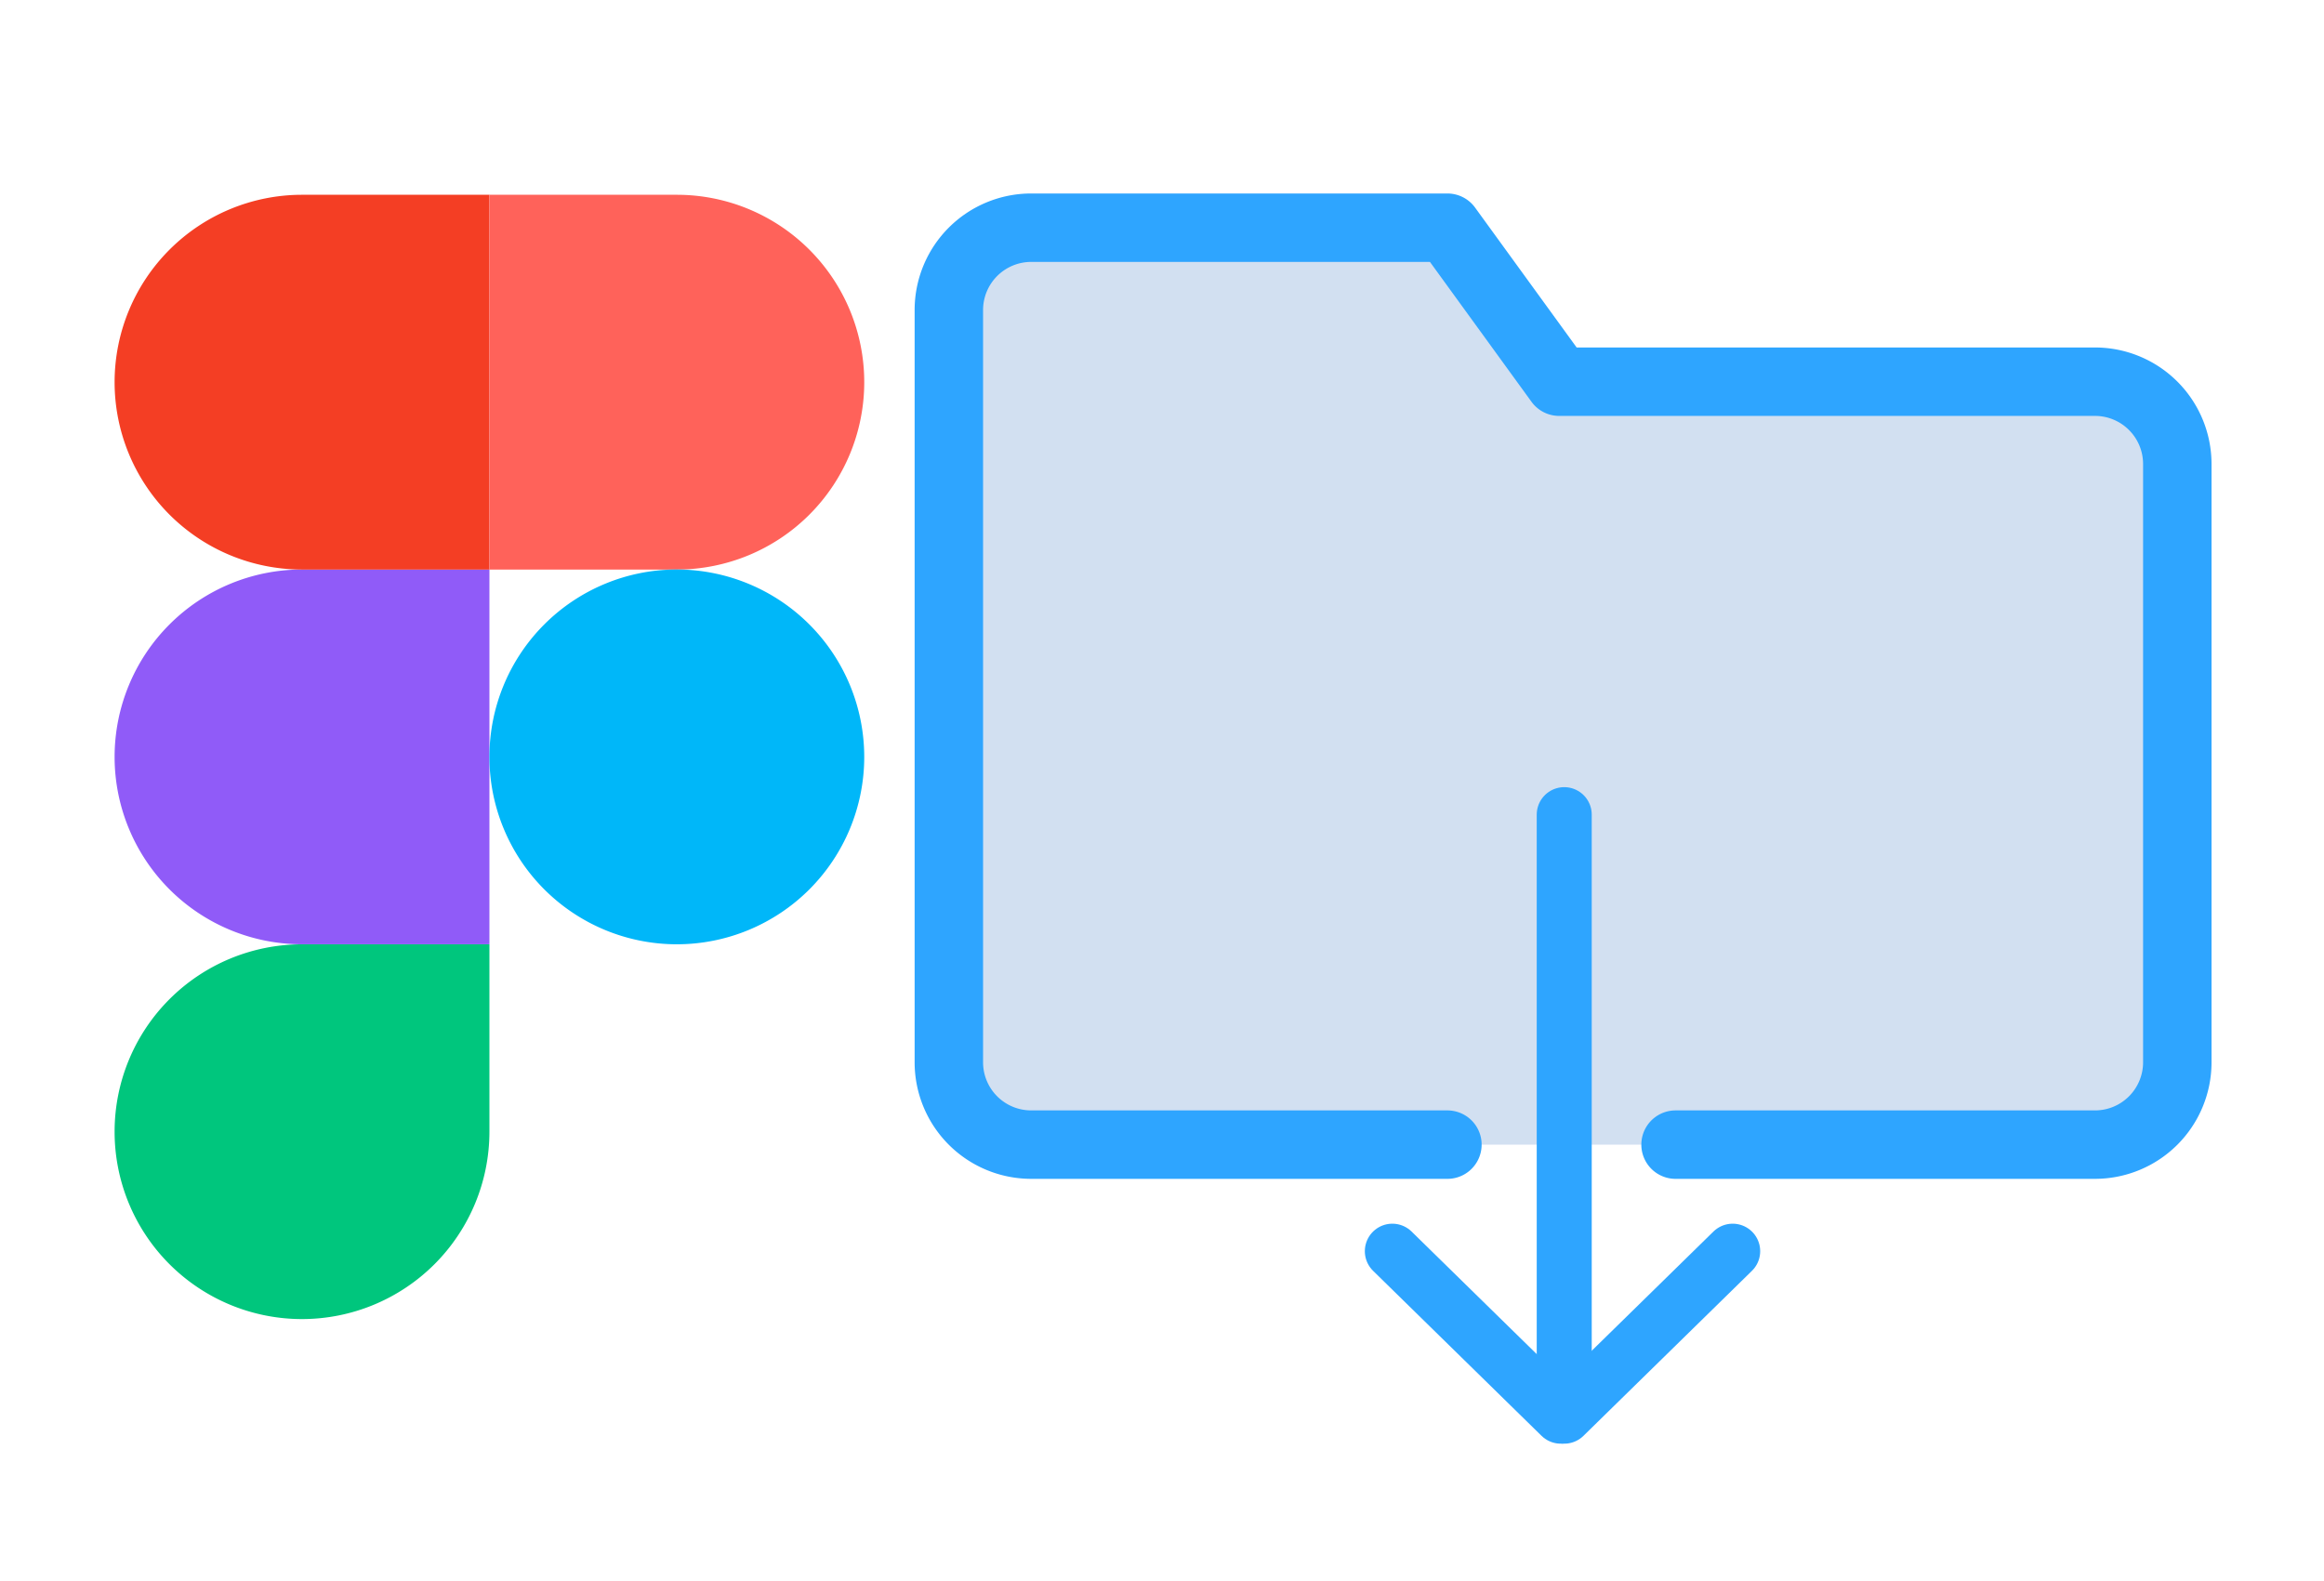 <svg xmlns="http://www.w3.org/2000/svg" viewBox="0 60 338 230"><title>logo</title><path d="M210.509,226.5H149.944A11.979,11.979,0,0,1,138,214.556V105.066a11.979,11.979,0,0,1,11.944-11.944h60.564l16.261,22.4h77.953a11.979,11.979,0,0,1,11.944,11.944v87.094A11.979,11.979,0,0,1,304.722,226.5H243.691" style="fill:#d2e0f1;stroke:#2ea5ff;stroke-linecap:round;stroke-linejoin:round;stroke-width:9.954px"/><line x1="227.5" y1="178.5" x2="227.5" y2="265" style="fill:#d2e0f1;stroke:#2ea5ff;stroke-linecap:round;stroke-miterlimit:10;stroke-width:8px"/><line x1="252" y1="242" x2="227.5" y2="266" style="fill:#d2e0f1;stroke:#2ea5ff;stroke-linecap:round;stroke-miterlimit:10;stroke-width:8px"/><line x1="202.5" y1="242" x2="227" y2="266" style="fill:#d2e0f1;stroke:#2ea5ff;stroke-linecap:round;stroke-miterlimit:10;stroke-width:8px"/><path d="M43.924,251.875a27.267,27.267,0,0,0,27.257-27.257V197.361H43.924a27.257,27.257,0,0,0,0,54.514Z" style="fill:#00c67d"/><path d="M16.667,170.1a27.267,27.267,0,0,1,27.257-27.257H71.181v54.514H43.924A27.267,27.267,0,0,1,16.667,170.1Z" style="fill:#905bf8"/><path d="M16.667,115.59A27.267,27.267,0,0,1,43.924,88.333H71.181v54.514H43.924A27.267,27.267,0,0,1,16.667,115.59Z" style="fill:#f43e24"/><path d="M71.181,88.333H98.438a27.257,27.257,0,0,1,0,54.514H71.181Z" style="fill:#ff625a"/><path d="M125.694,170.1a27.257,27.257,0,1,1-27.257-27.257A27.267,27.267,0,0,1,125.694,170.1Z" style="fill:#00b7f9"/></svg>